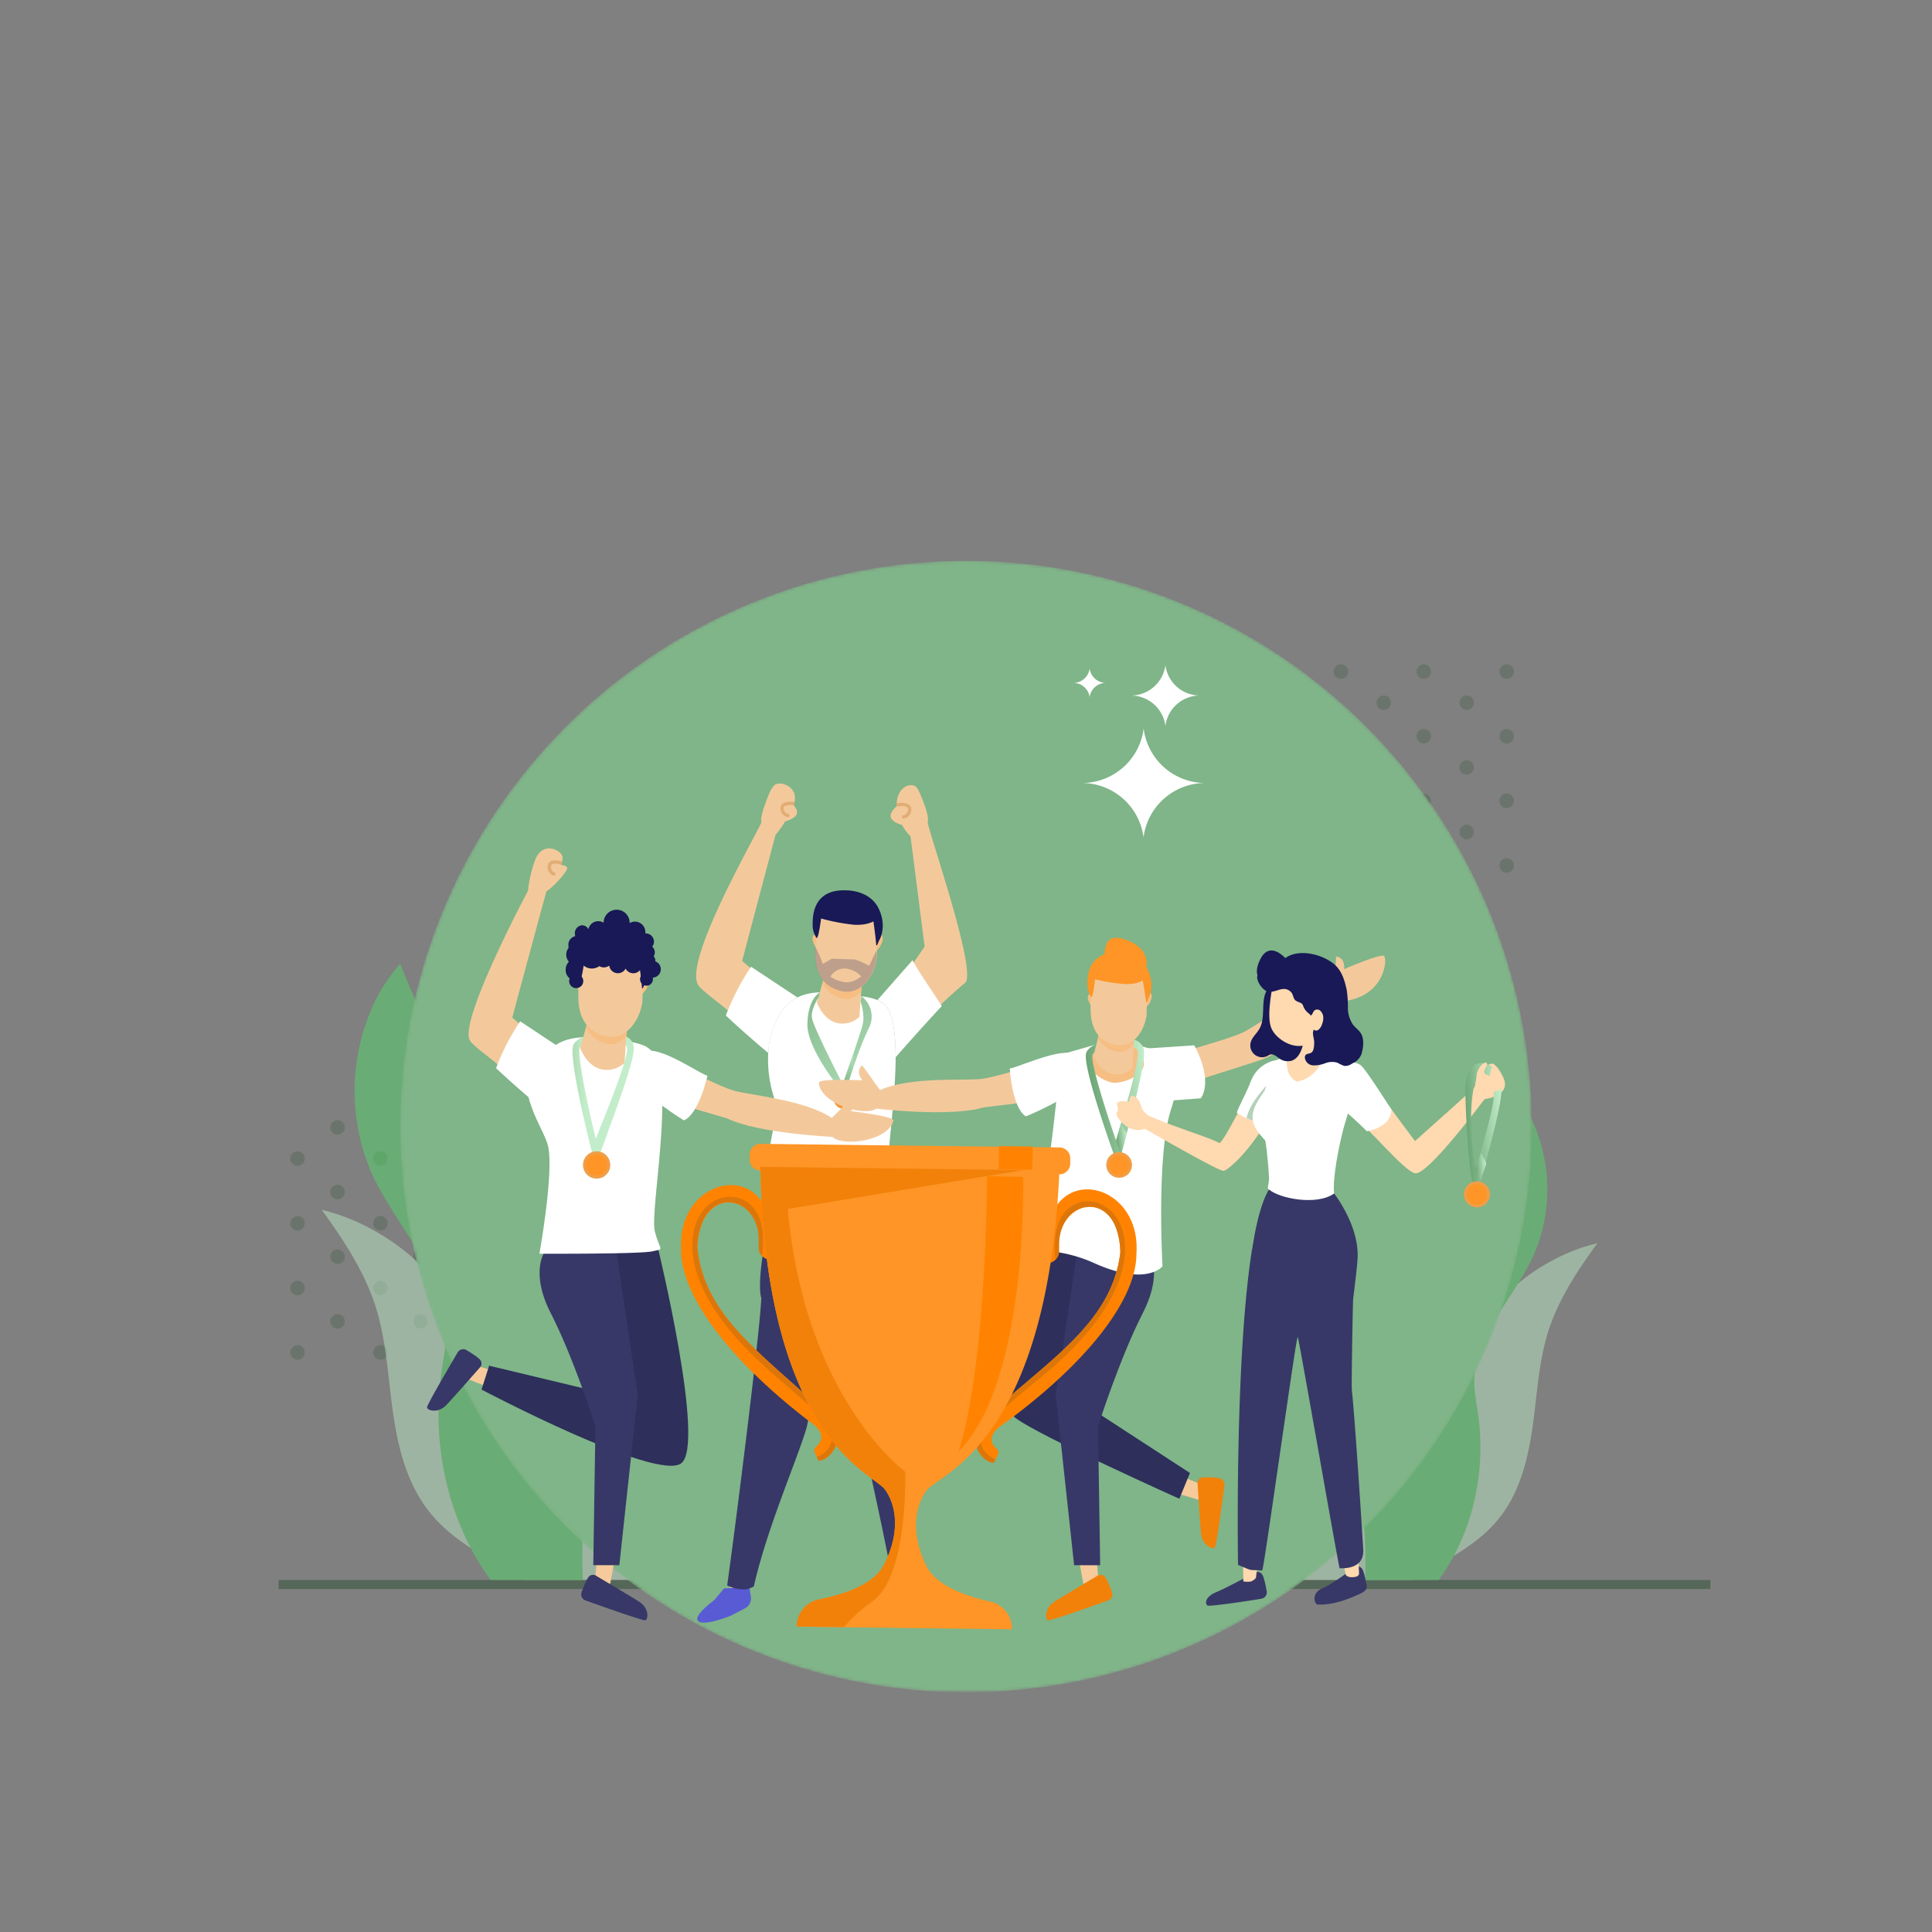 <svg xmlns="http://www.w3.org/2000/svg" xmlns:xlink="http://www.w3.org/1999/xlink" data-name="Layer 1" viewBox="0 0 600 600" id="Thebestteamgetsthetrophy"><rect x="0" y="0" width="600" height="600" fill="#808080" stroke="none"/><defs><linearGradient id="d" x1="300" x2="300" y1="179.71" y2="519.77" gradientUnits="userSpaceOnUse"><stop offset=".09" stop-color="#ffffff" class="stopColorffffff svgShape"></stop><stop offset="1" stop-color="#1a1a1a" class="stopColor1a1a1a svgShape"></stop></linearGradient><linearGradient id="g" x1="300" x2="300" y1="179.71" y2="519.77" gradientUnits="userSpaceOnUse"><stop offset=".09" stop-color="#7fb588" class="stopColor94b57f svgShape"></stop><stop offset="1" stop-color="#7fb588" class="stopColor94b57f svgShape"></stop></linearGradient><linearGradient id="e" x1="390.06" x2="343.12" y1="290.74" y2="349.8" gradientTransform="matrix(-1 0 0 1 628.15 0)" gradientUnits="userSpaceOnUse"><stop offset="0" stop-color="#6ba575" class="stopColor82a56b svgShape"></stop><stop offset=".99" stop-color="#c3edca" class="stopColord2edc3 svgShape"></stop></linearGradient><linearGradient id="h" x1="368.59" x2="360.49" y1="339.85" y2="326.41" xlink:href="#e"></linearGradient><linearGradient id="i" x1="320.74" x2="338.97" y1="224.56" y2="224.56" gradientTransform="rotate(-7.59 1214.855 145.846)" xlink:href="#e"></linearGradient><linearGradient id="j" x1="326.71" x2="330.25" y1="237.53" y2="237.53" gradientTransform="rotate(-7.59 1214.855 145.846)" xlink:href="#e"></linearGradient><linearGradient id="k" x1="219.08" x2="238.17" y1="412.63" y2="412.63" gradientTransform="translate(-56.1 -63.9)" xlink:href="#e"></linearGradient><linearGradient id="l" x1="225.33" x2="229.04" y1="426.2" y2="426.2" gradientTransform="translate(-56.1 -63.9)" xlink:href="#e"></linearGradient><linearGradient id="m" x1="415.92" x2="427.57" y1="230.04" y2="230.04" gradientTransform="rotate(-4.24 2049.884 -243.725)" xlink:href="#e"></linearGradient><linearGradient id="n" x1="417.64" x2="421.18" y1="243.73" y2="243.73" gradientTransform="rotate(-4.24 2049.884 -243.725)" xlink:href="#e"></linearGradient><filter id="a" width="351.43" height="32766" x="124.29" y="-8492" color-interpolation-filters="sRGB" filterUnits="userSpaceOnUse"><feFlood flood-color="#fff" result="bg"></feFlood><feBlend in="SourceGraphic" in2="bg"></feBlend></filter><filter id="c" width="351.43" height="351.43" x="124.29" y="174.14" color-interpolation-filters="sRGB" filterUnits="userSpaceOnUse"><feFlood flood-color="#fff" result="bg"></feFlood><feBlend in="SourceGraphic" in2="bg"></feBlend></filter><mask id="f" width="351.43" height="351.43" x="124.29" y="174.14" maskUnits="userSpaceOnUse"><g filter="url(#c)" mask="url(#b)" fill="#167ffc" class="color000000 svgShape"><circle cx="300" cy="349.86" r="175.71" style="mix-blend-mode:multiply" fill="url(#d)"></circle></g></mask></defs><rect width="444.64" height="2.79" x="86.53" y="490.69" fill="#2b4f31" opacity=".5" transform="rotate(180 308.855 492.085)" class="color2b4f42 svgShape"></rect><g opacity=".25" fill="#167ffc" class="color000000 svgShape"><path fill="#2b4f31" d="M453.24 278.47a2.25 2.25 0 112.24 2.24A2.24 2.24 0 01453.24 278.47zM427.49 278.47a2.25 2.25 0 112.25 2.24A2.25 2.25 0 01427.49 278.47zM401.74 278.47a2.25 2.25 0 112.25 2.24A2.25 2.25 0 01401.74 278.47zM376 278.47a2.25 2.25 0 112.25 2.24A2.25 2.25 0 01376 278.47zM349.49 278.47a2.25 2.25 0 112.25 2.24A2.25 2.25 0 01349.49 278.47zM323.74 278.47a2.25 2.25 0 112.25 2.24A2.25 2.25 0 01323.74 278.47zM298 278.47a2.25 2.25 0 112.25 2.24A2.25 2.25 0 01298 278.47zM272.24 278.47a2.25 2.25 0 112.25 2.24A2.25 2.25 0 01272.24 278.47zM465.68 268.79a2.25 2.25 0 112.25 2.25A2.25 2.25 0 01465.68 268.79zM439.93 268.79a2.25 2.25 0 112.25 2.25A2.25 2.25 0 01439.93 268.79zM414.18 268.79a2.25 2.25 0 112.25 2.25A2.25 2.25 0 01414.18 268.79zM388.43 268.79a2.25 2.25 0 112.25 2.25A2.25 2.25 0 01388.43 268.79zM361.93 268.79a2.25 2.25 0 112.25 2.25A2.25 2.25 0 01361.93 268.79zM336.18 268.79a2.25 2.25 0 112.25 2.25A2.25 2.25 0 01336.18 268.79zM310.44 268.79a2.25 2.25 0 112.24 2.25A2.24 2.24 0 01310.44 268.79zM284.69 268.79a2.25 2.25 0 112.24 2.25A2.24 2.24 0 01284.69 268.79zM453.24 258.39a2.25 2.25 0 112.24 2.25A2.24 2.24 0 01453.24 258.39zM427.49 258.39a2.25 2.25 0 112.25 2.25A2.24 2.24 0 01427.49 258.39zM401.74 258.39a2.25 2.25 0 112.25 2.25A2.24 2.24 0 01401.74 258.39zM376 258.39a2.25 2.25 0 112.25 2.25A2.24 2.24 0 01376 258.39zM349.49 258.39a2.25 2.25 0 112.25 2.25A2.24 2.24 0 01349.49 258.39zM323.74 258.39a2.25 2.25 0 112.25 2.25A2.24 2.24 0 01323.74 258.39zM298 258.39a2.25 2.25 0 112.25 2.25A2.24 2.24 0 01298 258.39zM272.24 258.39a2.25 2.25 0 112.25 2.25A2.24 2.24 0 01272.24 258.39zM465.68 248.71a2.25 2.25 0 112.25 2.25A2.24 2.24 0 01465.68 248.71zM439.93 248.71a2.25 2.25 0 112.25 2.25A2.24 2.24 0 01439.93 248.71zM414.18 248.71a2.25 2.25 0 112.25 2.25A2.24 2.24 0 01414.18 248.71zM388.43 248.71a2.25 2.25 0 112.25 2.25A2.24 2.24 0 01388.43 248.71zM361.93 248.71a2.25 2.25 0 112.25 2.25A2.24 2.24 0 01361.93 248.71zM336.18 248.71a2.25 2.25 0 112.25 2.25A2.24 2.24 0 01336.18 248.71zM310.44 248.71a2.25 2.25 0 112.24 2.25A2.24 2.24 0 01310.44 248.71zM284.69 248.71a2.25 2.25 0 112.24 2.25A2.24 2.24 0 01284.69 248.71z" class="color2b4f42 svgShape"></path><circle cx="455.48" cy="238.32" r="2.25" fill="#2b4f31" class="color2b4f42 svgShape"></circle><path fill="#2b4f31" d="M427.49,238.32a2.25,2.25,0,1,1,2.25,2.24A2.25,2.25,0,0,1,427.49,238.32Z" class="color2b4f42 svgShape"></path><circle cx="403.99" cy="238.32" r="2.25" fill="#2b4f31" class="color2b4f42 svgShape"></circle><circle cx="378.24" cy="238.32" r="2.25" fill="#2b4f31" class="color2b4f42 svgShape"></circle><path fill="#2b4f31" d="M349.49 238.32a2.25 2.25 0 112.25 2.24A2.25 2.25 0 01349.49 238.32zM323.74 238.32a2.25 2.25 0 112.25 2.24A2.25 2.25 0 01323.74 238.32zM298 238.32a2.25 2.25 0 112.25 2.24A2.25 2.25 0 01298 238.32zM272.24 238.32a2.25 2.25 0 112.25 2.24A2.25 2.25 0 01272.24 238.32zM465.68 228.64a2.25 2.25 0 112.25 2.25A2.25 2.25 0 01465.68 228.64zM439.93 228.64a2.25 2.25 0 112.25 2.25A2.25 2.25 0 01439.93 228.64zM414.18 228.64a2.25 2.25 0 112.25 2.25A2.25 2.25 0 01414.18 228.64zM388.43 228.64a2.25 2.25 0 112.25 2.25A2.25 2.25 0 01388.43 228.64zM361.93 228.64a2.25 2.25 0 112.25 2.25A2.25 2.25 0 01361.93 228.64zM336.18 228.64a2.25 2.25 0 112.25 2.25A2.25 2.25 0 01336.18 228.64zM310.44 228.64a2.25 2.25 0 112.24 2.25A2.24 2.24 0 01310.44 228.64zM284.69 228.64a2.25 2.25 0 112.24 2.25A2.24 2.24 0 01284.69 228.64zM453.24 218.24a2.25 2.25 0 112.24 2.25A2.24 2.24 0 01453.24 218.24zM427.49 218.24a2.25 2.25 0 112.25 2.25A2.25 2.25 0 01427.49 218.24zM401.74 218.24a2.25 2.25 0 112.25 2.25A2.25 2.25 0 01401.74 218.24zM376 218.24a2.25 2.25 0 112.25 2.25A2.25 2.25 0 01376 218.24zM349.49 218.24a2.25 2.25 0 112.25 2.25A2.25 2.25 0 01349.49 218.24zM323.74 218.24a2.25 2.25 0 112.25 2.25A2.25 2.25 0 01323.74 218.24zM298 218.24a2.25 2.25 0 112.25 2.25A2.25 2.25 0 01298 218.24zM272.24 218.24a2.25 2.25 0 112.25 2.25A2.25 2.25 0 01272.24 218.24zM465.68 208.56a2.25 2.25 0 112.25 2.25A2.24 2.24 0 01465.68 208.56zM439.93 208.56a2.25 2.25 0 112.25 2.25A2.24 2.24 0 01439.93 208.56zM414.18 208.56a2.25 2.25 0 112.25 2.25A2.24 2.24 0 01414.18 208.56zM388.43 208.56a2.25 2.25 0 112.25 2.25A2.24 2.24 0 01388.43 208.56zM361.93 208.56a2.25 2.25 0 112.25 2.25A2.24 2.24 0 01361.93 208.56zM336.18 208.56a2.25 2.25 0 112.25 2.25A2.24 2.24 0 01336.18 208.56zM310.44 208.56a2.25 2.25 0 112.24 2.25A2.24 2.24 0 01310.44 208.56zM284.69 208.56a2.25 2.25 0 112.24 2.25A2.24 2.24 0 01284.69 208.56z" class="color2b4f42 svgShape"></path></g><g opacity=".25" fill="#167ffc" class="color000000 svgShape"><path fill="#2b4f31" d="M271.14 420a2.25 2.25 0 112.25 2.25A2.24 2.24 0 01271.14 420zM245.39 420a2.25 2.25 0 112.25 2.25A2.24 2.24 0 01245.39 420zM219.64 420a2.25 2.25 0 112.25 2.25A2.24 2.24 0 01219.64 420zM193.89 420a2.25 2.25 0 112.25 2.25A2.24 2.24 0 01193.89 420zM167.39 420a2.25 2.25 0 112.25 2.25A2.24 2.24 0 01167.39 420zM141.65 420a2.25 2.25 0 112.24 2.25A2.24 2.24 0 01141.65 420zM115.9 420a2.25 2.25 0 112.24 2.25A2.24 2.24 0 01115.9 420zM90.15 420a2.25 2.25 0 112.24 2.25A2.24 2.24 0 0190.15 420zM283.58 410.37a2.25 2.25 0 112.25 2.24A2.25 2.25 0 01283.58 410.37zM257.83 410.37a2.25 2.25 0 112.25 2.24A2.25 2.25 0 01257.83 410.37zM232.09 410.37a2.25 2.25 0 112.24 2.24A2.24 2.24 0 01232.09 410.37zM206.34 410.37a2.25 2.25 0 112.24 2.24A2.24 2.24 0 01206.34 410.37zM179.84 410.37a2.25 2.25 0 112.24 2.24A2.24 2.24 0 01179.84 410.37zM154.09 410.37a2.25 2.25 0 112.24 2.24A2.24 2.24 0 01154.09 410.37zM128.34 410.37a2.25 2.25 0 112.25 2.24A2.25 2.25 0 01128.34 410.37zM102.59 410.37a2.25 2.25 0 112.25 2.24A2.25 2.25 0 01102.59 410.37zM271.14 400a2.25 2.25 0 112.25 2.25A2.25 2.25 0 01271.14 400zM245.39 400a2.25 2.25 0 112.25 2.25A2.25 2.25 0 01245.39 400zM219.64 400a2.25 2.25 0 112.25 2.25A2.25 2.25 0 01219.64 400zM193.89 400a2.25 2.25 0 112.25 2.25A2.25 2.25 0 01193.89 400zM167.39 400a2.25 2.25 0 112.25 2.25A2.25 2.25 0 01167.39 400zM141.65 400a2.25 2.25 0 112.24 2.25A2.24 2.24 0 01141.65 400zM115.9 400a2.25 2.25 0 112.24 2.25A2.24 2.24 0 01115.9 400zM90.15 400a2.25 2.25 0 112.24 2.25A2.24 2.24 0 0190.15 400zM283.58 390.29a2.25 2.25 0 112.25 2.25A2.25 2.25 0 01283.58 390.29zM257.83 390.29a2.25 2.25 0 112.25 2.25A2.25 2.25 0 01257.83 390.29zM232.09 390.29a2.25 2.25 0 112.24 2.25A2.24 2.24 0 01232.09 390.29zM206.34 390.29a2.25 2.25 0 112.24 2.25A2.24 2.24 0 01206.34 390.29zM179.84 390.29a2.25 2.25 0 112.24 2.25A2.24 2.24 0 01179.84 390.29zM154.09 390.29a2.25 2.25 0 112.24 2.25A2.24 2.24 0 01154.09 390.29zM128.34 390.29a2.25 2.25 0 112.25 2.25A2.25 2.25 0 01128.34 390.29zM102.59 390.29a2.25 2.25 0 112.25 2.25A2.25 2.25 0 01102.59 390.29zM271.14 379.89a2.25 2.25 0 112.25 2.25A2.24 2.24 0 01271.14 379.89zM245.39 379.89a2.25 2.25 0 112.25 2.25A2.24 2.24 0 01245.39 379.89zM219.64 379.89a2.25 2.25 0 112.25 2.25A2.24 2.24 0 01219.64 379.89zM193.89 379.89a2.25 2.25 0 112.25 2.25A2.24 2.24 0 01193.89 379.89zM167.39 379.89a2.25 2.25 0 112.25 2.25A2.24 2.24 0 01167.39 379.89zM141.65 379.89a2.25 2.25 0 112.24 2.25A2.24 2.24 0 01141.65 379.89zM115.9 379.89a2.25 2.25 0 112.24 2.25A2.24 2.24 0 01115.9 379.89zM90.15 379.89a2.25 2.25 0 112.24 2.25A2.24 2.24 0 0190.15 379.89zM283.58 370.22a2.25 2.25 0 112.25 2.24A2.25 2.25 0 01283.58 370.22zM257.83 370.22a2.25 2.25 0 112.25 2.24A2.25 2.25 0 01257.83 370.22zM232.09 370.22a2.25 2.25 0 112.24 2.24A2.24 2.24 0 01232.09 370.22zM206.34 370.22a2.25 2.25 0 112.24 2.24A2.24 2.24 0 01206.34 370.22zM179.84 370.22a2.25 2.25 0 112.24 2.24A2.24 2.24 0 01179.84 370.22zM154.09 370.22a2.25 2.25 0 112.24 2.24A2.24 2.24 0 01154.09 370.22zM128.34 370.22a2.25 2.25 0 112.25 2.24A2.24 2.24 0 01128.34 370.22zM102.59 370.22a2.25 2.25 0 112.25 2.24A2.25 2.25 0 01102.59 370.22zM271.14 359.82a2.25 2.25 0 112.25 2.24A2.25 2.25 0 01271.14 359.82zM245.39 359.82a2.25 2.25 0 112.25 2.24A2.25 2.25 0 01245.39 359.82zM219.64 359.82a2.25 2.25 0 112.25 2.24A2.25 2.25 0 01219.64 359.82zM193.89 359.82a2.25 2.25 0 112.25 2.24A2.25 2.25 0 01193.89 359.82zM167.39 359.82a2.25 2.25 0 112.25 2.24A2.25 2.25 0 01167.39 359.82zM141.65 359.82a2.25 2.25 0 112.24 2.24A2.24 2.24 0 01141.65 359.82zM115.9 359.82a2.25 2.25 0 112.24 2.24A2.24 2.24 0 01115.9 359.82zM90.15 359.82a2.25 2.25 0 112.24 2.24A2.24 2.24 0 0190.15 359.82zM283.58 350.14a2.25 2.25 0 112.25 2.25A2.25 2.25 0 01283.58 350.14zM257.83 350.14a2.25 2.25 0 112.25 2.25A2.25 2.25 0 01257.83 350.14zM232.09 350.14a2.25 2.25 0 112.24 2.25A2.24 2.24 0 01232.09 350.14zM206.34 350.14a2.25 2.25 0 112.24 2.25A2.24 2.24 0 01206.34 350.14zM179.84 350.14a2.25 2.25 0 112.24 2.25A2.24 2.24 0 01179.84 350.14zM154.09 350.14a2.25 2.25 0 112.24 2.25A2.24 2.24 0 01154.09 350.14zM128.34 350.14a2.25 2.25 0 112.25 2.25A2.25 2.25 0 01128.34 350.14zM102.59 350.14a2.25 2.25 0 112.25 2.25A2.25 2.25 0 01102.59 350.14z" class="color2b4f42 svgShape"></path></g><g opacity=".5" fill="#167ffc" class="color000000 svgShape"><path fill="#bbe7c3" d="M483.41,390.77a61.88,61.88,0,0,0-28.6,29.7c-3.93,8.37-5.38,17.63-8.74,26.22-4,10.19-12.19,15.23-20.48,21.72-7.1,5.55-14.12,11.57-19,19.17-.64,1-1.24,2-1.81,3.07h33.9c9.54-5.85,19.88-10.32,27-19.29,7.48-9.46,9.59-21.85,10.95-33.49,1.06-9.06,1.87-18.33,5.07-26.94,3.34-9,8.76-17.13,14.37-24.83A55.44,55.44,0,0,0,483.41,390.77Z" class="colorcce7bb svgShape"></path><path fill="#53d86a" d="M476.4,349.24a41.75,41.75,0,0,0-7.17-11.38c-5.84,15.21-13.15,28.07-24.46,39.94-7.8,8.18-16.13,16-22.17,25.59a47,47,0,0,0-7.66,24.53c-.11,10.31,4.58,20,6.53,30a142.54,142.54,0,0,1,2.47,32.79h22.84c10.56-14.45,14.7-33.32,12.33-51-.49-3.64-1.26-7.27-1.26-10.94,0-14.78,14.9-28.35,19.66-42A51.28,51.28,0,0,0,476.4,349.24Z" class="color95cb62 svgShape"></path></g><g opacity=".5" fill="#167ffc" class="color000000 svgShape"><path fill="#bbe7c3" d="M113.71,380.86a68,68,0,0,1,31.45,32.64c4.32,9.21,5.9,19.39,9.6,28.82,4.4,11.2,13.4,16.74,22.51,23.87,7.8,6.11,15.53,12.72,20.93,21.08.7,1.09,1.37,2.21,2,3.37H162.93c-10.49-6.42-21.86-11.34-29.65-21.2-8.22-10.4-10.54-24-12-36.82-1.17-9.95-2.06-20.14-5.58-29.61-3.67-9.87-9.63-18.83-15.79-27.29A60.72,60.72,0,0,1,113.71,380.86Z" class="colorcce7bb svgShape"></path><path fill="#53d86a" d="M115.3,313.54a52.5,52.5,0,0,1,9-14.25c7.32,19,16.47,35.16,30.63,50,9.77,10.26,20.2,20.08,27.76,32.06,6,9.42,9.47,19.91,9.59,30.71.15,12.91-5.73,25-8.17,37.59a178.33,178.33,0,0,0-3.1,41.06H152.4C139.16,472.62,134,449,137,426.91c.61-4.56,1.57-9.1,1.58-13.7,0-18.51-18.67-35.5-24.63-52.56A64.32,64.32,0,0,1,115.3,313.54Z" class="color95cb62 svgShape"></path></g><g mask="url(#f)" fill="#167ffc" class="color000000 svgShape"><circle cx="300" cy="349.86" r="175.71" fill="url(#g)"></circle></g><path fill="#ffcf9d" d="M278.1,490l.16,3.46s5.22-.28,5.2-.59-.91-4.25-.91-4.25Z" class="colorffbe9d svgShape"></path><path fill="#595bd4" d="M283.13,491.9s18,3.11,16.94,7.63c-1,4.07-13.18,1.29-19-.29a4.28,4.28,0,0,1-3.16-4l-.13-3.14Z" class="color1e4677 svgShape"></path><path fill="#ffcf9d" d="M231.7,492.15l-.16,3.46s-5.22-.28-5.2-.59.91-4.25.91-4.25Z" class="colorffbe9d svgShape"></path><path fill="#595bd4" d="M233.19,495.9l-.48-3.1-7.87.51-3,3.61s-6.19,4.49-5.21,6.28c1.26,2.25,10.24-1.39,10.24-1.39l4.43-2.29A3.48,3.48,0,0,0,233.19,495.9Z" class="color1e4677 svgShape"></path><path fill="#373867" d="M283.68,489.14a3.59,3.59,0,0,1-1.39,1.75c-1.36.74-3.73.48-5.16,0-1.22-7.73-5.67-28.46-10-47.78-4-17.83-8-34.47-9.35-38.62-2,11.28-7,38-7.21,38.61-2.6,9.28-12.39,31.4-16.46,49.58a8.92,8.92,0,0,1-2.5.92,11.41,11.41,0,0,1-5.78-1.24c2.14-14.93,10.3-79.29,10.59-89.3-1.34-4.11.74-21.79,6.78-36.94,0,0,14.3,3.81,22.66,3.74a45.47,45.47,0,0,0,9.87-.88s1.76,17.79,2.44,27.42c1.2,10.95,4.15,37.42,4.16,38.05C282.55,444.12,282.2,470.57,283.68,489.14Z" class="color393767 svgShape"></path><path fill="#1f1f23" d="M267.09,443.14c-4-17.83-8-34.47-9.35-38.62l5.07-13.93Z" opacity=".31" class="color231f20 svgShape"></path><path fill="#ffffff" d="M240.43,341c2.28,6.91-6,25.32-1.08,31.44,5.37,6.64,30.43,2.29,34.14,1.43s4-1.83,2.46-7.82c-1.11-4.25,2.16-23.07,2.2-37.7,0-6-.52-11.29-2.11-14.59a6.85,6.85,0,0,0-3.53-3.18,18.77,18.77,0,0,0-8-1.2c-8-1.91-13.28-1.41-16.88.4a12.78,12.78,0,0,0-4.85,4.26,25.18,25.18,0,0,0-4.2,13A38.36,38.36,0,0,0,240.43,341Z" class="colorffffff svgShape"></path><path fill="#f6be82" d="M273.12 290s1.71.37.72 2.85-2.22 2.55-2.22 2.55S270.53 290 273.12 290zM253.36 290s-1.71.37-.73 2.85 2.22 2.55 2.22 2.55S256 290 253.36 290z" class="colorf69982 svgShape"></path><path fill="#f3c99c" d="M253.7,311.35s1.81,5.15,6.06,6.3a7.65,7.65,0,0,0,7.14-1.85l.57-7.89.29-4.1-11.61-1.19-.71,2.56Z" class="colorf3ab9c svgShape"></path><path fill="#f6be82" d="M255.44,305.18a8.57,8.57,0,0,0,3.81,4.1c3.58,1.93,6.31.81,8.22-1.37l.29-4.1-11.61-1.19Z" class="colorf69982 svgShape"></path><path fill="#f3c99c" d="M272.35,295.21c0,.81-.06,1.59-.12,2.28a14.38,14.38,0,0,1-2,5.89c-.23.38-.48.75-.75,1.12-2.17,2.85-5.61,4.75-10.41,2.55-5.6-2.56-6.1-8.47-5.82-13h0c.07-1,.18-1.95.27-2.76v-.05a19,19,0,0,0,.22-2.5,5.6,5.6,0,0,1,1.38-4.08c6.41,3.57,17.13,1.09,17.13,1.09S272.49,291,272.35,295.21Z" class="colorf3ab9c svgShape"></path><path fill="#181956" d="M262.78,276.51s7.27-.22,10.11,5.68,0,10.13,0,10.13-.77,2.23-.81.88-.83-7.07-.83-7.07-1.94,1.28-6,1.06A61.93,61.93,0,0,1,255,285.25s-.83,6.64-1.45,6a7.12,7.12,0,0,1-1.17-3.81C252.37,285.32,252,276.07,262.78,276.51Z" class="color182856 svgShape"></path><path fill="#f3c99c" d="M299.71 305.23c-1.32 1.11-5.85 5-8.36 7.66-3.05-4.76-5.3-8.43-8-13.39l3.8-5.53-4.38-34.27a14.3 14.3 0 01-4.29-8.92 1.77 1.77 0 010-.23 6.77 6.77 0 010-1c.24-5.31 4.44-6.57 6-5.21a8 8 0 011.32 2.32s3 6.77 2.31 8.51C287.64 256.37 303.73 301.87 299.71 305.23zM246.74 249.09a6.49 6.49 0 01-.29 1 6.26 6.26 0 01-.3.73c-.35.75-.71 1.47-1.08 2.14-.15.28-.3.56-.45.82a37.61 37.61 0 01-3.79 5.55l-10.35 39.09 3.55 3.05c-3.25 4.55-4.37 8.53-6.48 13.71-3.48-3.36-9.83-7.53-10.85-9.5-4.29-8.36 20.1-49.63 19.78-50.48-.66-1.74 2.62-9.26 2.62-9.26a9 9 0 011.43-2.14C242.08 242.43 247.85 244.05 246.74 249.09z" class="colorf3ab9c svgShape"></path><path fill="#ffffff" d="M233.26 300.23l14.4 9.54a12.78 12.78 0 00-4.85 4.26 25.18 25.18 0 00-4.2 13c-3.21-2.69-8.54-7.26-13.19-11.66A74.14 74.14 0 01233.26 300.23zM283.38 298.21c2.76 4.9 6.09 9.49 9.11 14.24-5 5.31-10.92 12-14.34 15.89 0-6-.52-11.29-2.11-14.59a6.85 6.85 0 00-3.53-3.18z" class="colorffffff svgShape"></path><path fill="url(#e)" d="M267.52,309.37a7.89,7.89,0,0,1,2.23,10.09c-3.14,6.28-7.52,20.41-7.52,20.41s-11.65-13.64-11.48-21.82,3.88-9.83,3.88-9.83l-.41,1.57s-2.4,3.47-2.07,6.28,9.59,20.66,9.59,20.66,5.2-14.88,6.11-18.27-.58-7.19-.58-7.43S267.52,309.37,267.52,309.37Z"></path><circle cx="261.99" cy="341.36" r="3.03" fill="#ef9e48" class="colorefba48 svgShape"></circle><path fill="#fe9526" d="M259.62,341.36A2.37,2.37,0,1,0,262,339,2.37,2.37,0,0,0,259.62,341.36Z" class="colorfc9e17 svgShape"></path><polygon fill="url(#h)" points="261.74 336.73 262.76 338.33 264.96 331.6 265.07 326.92 261.74 336.73"></polygon><path fill="#181956" d="M257.89,303.32a5,5,0,0,1,5.73-2.34,7.32,7.32,0,0,1,3.85,2.28c-1.34,1-3.4,2.32-6.06,1.58A10.7,10.7,0,0,1,257.89,303.32Zm12-3.38c-.79-.43-3.69-2-4.86-2-1.35,0-6.71-.21-6.71-.21l-2.82,1.64a30.66,30.66,0,0,0-2.3-5.34c-.28,4.51.22,10.42,5.82,13,4.8,2.2,8.24.3,10.41-2.55.27-.37.52-.74.75-1.12a14.42,14.42,0,0,0,1.95-5.77c.06-.69.1-1.47.12-2.28C272.11,295.18,271,297.74,269.91,299.94Z" opacity=".24" class="color182856 svgShape"></path><path fill="#f3c99c" d="M280.55 256.29s-5.78-1.19-3.41-4.45 2.37-.15 2.37-.15zM243.57 255.14s5.78-1.18 3.41-4.44-2.37-.15-2.37-.15z" class="colorf3ab9c svgShape"></path><path fill="#e2ad74" d="M280.76 254.16l-.11 0a.5.5 0 01-.12-1 1.79 1.79 0 001.45-2 .79.79 0 00-.36-.53c-.75-.48-2.33-.29-3.19-.12a6.77 6.77 0 010-1 5.75 5.75 0 013.72.29A1.77 1.77 0 01283 251 2.74 2.74 0 01280.76 254.16zM243.38 250.78a1.79 1.79 0 001.45 2 .43.43 0 01.24.15.48.48 0 01.13.46.51.51 0 01-.49.38l-.09 0h0a2.74 2.74 0 01-2.2-3.15 1.77 1.77 0 01.8-1.18 5.51 5.51 0 013.54-.32 6.49 6.49 0 01-.29 1 4.59 4.59 0 00-2.71.2A.79.79 0 00243.38 250.78z" class="colore28474 svgShape"></path><path fill="#f6ca9b" d="M368.3,459.07l4.85,1.9s.54,2.93-1,4.78l-6.49-1.93Z" class="colorf6bb9b svgShape"></path><path fill="#f2810a" d="M373,476.34c-.37-3.74-1.07-15.45-1.07-15.45a1.78,1.78,0,0,1,1.23-2,20.4,20.4,0,0,1,5.39.18,2,2,0,0,1,1.71,2.19c-.66,5.13-2.45,18.76-3,19.38S373.39,480.07,373,476.34Z" class="colorf27e0a svgShape"></path><path fill="#2e2f5b" d="M339.68,388l-17.87-1.35s-14.09,48.07-6.33,53.8,50.78,25,50.78,25l3.29-8-36.27-23.61Z" class="color2e2e5b svgShape"></path><path fill="#f6ca9b" d="M340.65,485.39l.51,5.18s-2.36,1.81-4.72,1.27l-1.23-6.66Z" class="colorf6bb9b svgShape"></path><path fill="#f2810a" d="M327.42,497.44c3.16-2,13.27-8,13.27-8a1.79,1.79,0,0,1,2.36.17c.69.71,1.66,3.15,2.3,4.89a1.94,1.94,0,0,1-1.17,2.51c-4.87,1.75-17.83,6.35-18.62,6.18C324.59,503,324.26,499.46,327.42,497.44Z" class="colorf27e0a svgShape"></path><path fill="#373867" d="M356.2,387.64s5.74,6.41-1.34,20.24S341,442.94,341,442.94l.67,43.16h-8.09l-5.73-52.94L334.62,388Z" class="color393767 svgShape"></path><path fill="#f3c99c" d="M357.17 329.39s24.1-6.37 29-8.83 18-12.48 28.27-14.06l.5-9.43s2.81 0 2.49 3.9c0 0 11.33-4.92 12.4-4.08s.39 11.69-11.31 13.85c0 0-18.27 16.06-28.51 18.95l-33.68 10.76zM333.87 326.85s-23.73 7.66-29.18 8.24-21.87-.79-31.39 3.44l-5.51-7.67s-2.37 1.51 0 4.63c0 0-13.55-.62-13.49.75.28 6.27 13.82 10.71 17.85 8.07 0 0 23.1 2.71 33.28-.39l32.71-4z" class="colorf3ab9c svgShape"></path><path fill="#ffffff" d="M343,323.6,331.24,327l-2.63,9.51s-2.24,22.22-3.49,27.26c-1.94,7.83-8,24.82-8,24.82a44,44,0,0,1,22.76,3.71c16.29,7.3,21.15.95,21.15.95s-2-34.81,2.73-49c4.21-12.63-2.84-17.49-2.84-17.49l-11.48-3.3Z" class="colorffffff svgShape"></path><path fill="#ffffff" d="M362.15 341.88l10.75-.79s4.17-4.81-2-16.46l-15.12 1zM333.18 327.24c-4.71-1.75-18.71 5-19.59 4.52 0 0 .66 12.23 5 14.94C318.55 346.7 350.88 333.82 333.18 327.24z" class="colorffffff svgShape"></path><path fill="#f6be82" d="M337.49,328.77c.39-3.61,4.68-6.09,9.58-5.56s8.56,3.88,8.17,7.49-6.83,5.85-9.59,5.55S337.09,332.37,337.49,328.77Z" class="colorf69982 svgShape"></path><path fill="url(#i)" d="M350.81,322.53c-4.68-.76-12.33,1.32-13.47,4.41-1.31,3.69,7.21,27.74,8.9,32.5l1.88-.66-.05-.4c-4.84-13.58-9.48-28.74-8.77-30.8.42-1.12,3.74-2.62,7.19-3.08a11.71,11.71,0,0,1,3.93.05c2.84.43,2.87,1.9,2.94,2.38.06,5.39-6.78,26.63-7.68,30.92l2.42,1c.18-1.09,7.3-25.79,7.22-31.91C355.3,325.53,354.73,323.15,350.81,322.53Z"></path><polygon fill="url(#j)" points="346.61 354.12 348.12 358.78 349.91 352.08 348.11 348.86 346.61 354.12"></polygon><path fill="#ef9e48" d="M346,358.09a4,4,0,1,0,5.28,2.21A4.05,4.05,0,0,0,346,358.09Z" class="colorefba48 svgShape"></path><path fill="#fe9526" d="M346.37,358.9a3.17,3.17,0,1,0,4.12,1.74A3.18,3.18,0,0,0,346.37,358.9Z" class="colorfc9e17 svgShape"></path><path fill="#f6be82" d="M356.71 308s1.56.28.73 2.56-1.95 2.38-1.95 2.38S354.35 308 356.71 308zM338.73 308.49s-1.55.37-.59 2.6 2.09 2.26 2.09 2.26S341.09 308.42 338.73 308.49z" class="colorf69982 svgShape"></path><path fill="#f3c99c" d="M339.6,327.91s1.79,4.64,5.68,5.57a6.94,6.94,0,0,0,6.45-1.87l.31-7.2.16-3.74-10.6-.77-.58,2.35Z" class="colorf3ab9c svgShape"></path><path fill="#f6be82" d="M341,322.25a7.86,7.86,0,0,0,3.58,3.63c3.31,1.66,5.76.57,7.44-1.47l.16-3.74-10.6-.77Z" class="colorf69982 svgShape"></path><path fill="#f3c99c" d="M355.79,304.14s-9.69,2.54-15.62-.54a5.11,5.11,0,0,0-1.15,3.75c.2,2.31-2.61,13.15,5.33,16.51s11.53-5.12,11.75-9A105.53,105.53,0,0,0,355.79,304.14Z" class="colorf3ab9c svgShape"></path><path fill="#fe9526" d="M354.6,300.48l1.42-.4s1.34-5-5.2-5-13,2.17-9.31,5.82S354.6,300.48,354.6,300.48Z" class="colorfc9e17 svgShape"></path><path fill="#fe9526" d="M356.29,300.87a8,8,0,0,0-.84-1.29c1.92-4-3.92-7.95-8.54-8.33-3.17-.25-3.83,2.8-3.87,5.24-5.73,1.86-5.33,8.08-5.31,9.7a6.49,6.49,0,0,0,1.16,3.44c.58.56,1.17-5.5,1.17-5.5a56.12,56.12,0,0,0,9.4,1.49c3.72.09,5.44-1.12,5.44-1.12s.88,5.18,1,6.41.71-.82.71-.82S359,306.17,356.29,300.87Z" class="colorfc9e17 svgShape"></path><path fill="#f3c99c" d="M176.15,269.58c.23.9-4.78,6.43-6.4,7.16-.13.06-10.66,39.29-10.66,39.29l3.4,2.93c-3.11,4.37-4.19,8.19-6.22,13.16-3.33-3.23-9.43-7.23-10.41-9.12-3.24-6.31,18.13-46.4,18.13-46.4a38.32,38.32,0,0,1,2.15-9.39c2.31-6.33,8.41-3.12,8.58-1a5.57,5.57,0,0,1-.2,1.43,7.68,7.68,0,0,1-.28,1v0S175.93,268.68,176.15,269.58Z" class="colorf3ab9c svgShape"></path><path fill="#e2ad74" d="M170.23,268.42a2.74,2.74,0,0,0,1.57,3.51h0s.06,0,.09,0a.51.51,0,0,0,.55-.28.46.46,0,0,0,0-.47.38.38,0,0,0-.21-.2,1.79,1.79,0,0,1-1-2.23.81.81,0,0,1,.46-.45,4.35,4.35,0,0,1,2.63.3,7.68,7.68,0,0,0,.28-1,5.13,5.13,0,0,0-3.28-.27A1.76,1.76,0,0,0,170.23,268.42Z" class="colore28474 svgShape"></path><path fill="#f3c99c" d="M200.51,325.89s22.16,11.39,27.44,12.84,21.69,2.74,30.39,8.45l6.67-6.66s2.1,1.87-.76,4.55c0,0,13.47,1.59,13.19,2.92-1.29,6.14-15.37,8.34-18.91,5.08,0,0-23.21-1.06-32.74-5.76l-31.62-9.21Z" class="colorf3ab9c svgShape"></path><path fill="#ffffff" d="M201.13,326.39c4.93-1,17.64,8,18.59,7.62,0,0-2.64,11.95-7.31,13.93C212.41,347.94,182.62,330,201.13,326.39Z" class="colorffffff svgShape"></path><path fill="#f6ca9b" d="M152.94,425.59l-5-1.46s-2.22,2-2.12,4.39l6.3,2.45Z" class="colorf6bb9b svgShape"></path><path fill="#373867" d="M138.64,436.33c2.57-2.73,10.3-11.54,10.3-11.54a1.77,1.77,0,0,0,.27-2.35c-.56-.8-2.77-2.22-4.36-3.17a2,2,0,0,0-2.69.68c-2.62,4.45-9.56,16.31-9.54,17.12C132.65,438.06,136.06,439.05,138.64,436.33Z" class="color393767 svgShape"></path><path fill="#2e2f5b" d="M186.27,388.09l17.86-1.35s15.16,62,7.41,67.71-62-22.91-62-22.91l2.36-7.41,40.76,9.77Z" class="color2e2e5b svgShape"></path><path fill="#f6ca9b" d="M185.3,485.4l-.5,5.18s2.36,1.81,4.71,1.27l1.23-6.66Z" class="colorf6bb9b svgShape"></path><path fill="#373867" d="M198.53 497.45c-3.16-2-13.27-8-13.27-8a1.77 1.77 0 00-2.36.17c-.68.7-1.65 3.14-2.29 4.88a2 2 0 001.17 2.51c4.87 1.74 17.81 6.34 18.6 6.17C201.35 503 201.68 499.47 198.53 497.45zM169.77 387.75s-5.73 6.4 1.34 20.21 13.81 35 13.81 35l-.67 43.12h8.09l5.72-52.89-6.73-45.14z" class="color393767 svgShape"></path><path fill="#ffffff" d="M170,355.2c2.37,7.21-2.48,34.15-2.48,34.15s31.26.15,35.13-.75,2.38.15.74-6.1c-1.16-4.43,2.25-24.07,2.29-39.33,0-6.25-.54-11.77-2.2-15.21a7.18,7.18,0,0,0-3.68-3.32,19.51,19.51,0,0,0-8.31-1.25c-8.37-2-13.85-1.47-17.61.42a13.39,13.39,0,0,0-5.06,4.44c-2.85,4.07-5.79,9.09-4.39,13.59C166.28,347.8,168.72,351.35,170,355.2Z" class="colorffffff svgShape"></path><path fill="url(#k)" d="M192.58,321.16c-4.81-1.27-13,.14-14.48,3.26-1.73,3.71,4.76,29.61,6.05,34.74l2-.5v-.42c-3.69-14.63-7-30.89-6.08-33,.55-1.13,4.16-2.37,7.8-2.5a12.25,12.25,0,0,1,4.09.44c2.92.74,2.8,2.27,2.82,2.78-.46,5.62-9.71,27.07-11.07,31.45l2.42,1.27c.3-1.12,10.17-26.16,10.7-32.54C197,324.73,196.6,322.19,192.58,321.16Z"></path><polygon fill="url(#l)" points="185.06 353.66 186.17 358.66 188.71 351.87 187.15 348.33 185.06 353.66"></polygon><path fill="#ef9e48" d="M184.06,357.74a4.24,4.24,0,1,0,5.29,2.83A4.23,4.23,0,0,0,184.06,357.74Z" class="colorefba48 svgShape"></path><path fill="#fe9526" d="M184.33,358.62a3.32,3.32,0,1,0,4.13,2.22A3.31,3.31,0,0,0,184.33,358.62Z" class="colorfc9e17 svgShape"></path><path fill="#f6be82" d="M200.42 303.18s1.79.37.76 3-2.32 2.66-2.32 2.66S197.72 303.18 200.42 303.18zM179.81 303.18s-1.78.37-.75 3 2.31 2.66 2.31 2.66S182.52 303.18 179.81 303.18z" class="colorf69982 svgShape"></path><path fill="#f3c99c" d="M180.16,325.45s1.9,5.37,6.33,6.57a8,8,0,0,0,7.45-1.92l.59-8.24.3-4.28-12.11-1.24L182,319Z" class="colorf3ab9c svgShape"></path><path fill="#f6be82" d="M182,319a9,9,0,0,0,4,4.28c3.73,2,6.58.84,8.57-1.44l.3-4.28-12.11-1.24Z" class="colorf69982 svgShape"></path><path fill="#f3c99c" d="M199.49,298.76s-11.17,2.59-17.86-1.14a5.87,5.87,0,0,0-1.45,4.26c.15,2.66-3.42,15,5.56,19.09s13.38-5.48,13.75-10A118.65,118.65,0,0,0,199.49,298.76Z" class="colorf3ab9c svgShape"></path><path fill="#181956" d="M189.64,289.11s7.58-.23,10.54,5.93,0,10.57,0,10.57-.8,2.32-.84.91-.87-7.37-.87-7.37-2,1.33-6.27,1.1a64.64,64.64,0,0,1-10.72-2s-.87,6.93-1.52,6.26a7.48,7.48,0,0,1-1.22-4C178.78,298.31,178.41,288.65,189.64,289.11Z" class="color182856 svgShape"></path><path fill="#181956" d="M198.26,294.53l1.64-.41s1.7-5.68-5.8-5.95-14.92,2.06-10.84,6.36S198.26,294.53,198.26,294.53Z" class="color182856 svgShape"></path><path fill="#181956" d="M205.22,301a2.58,2.58,0,0,0-1.7-2.43,1.5,1.5,0,0,0,0-.22A1.86,1.86,0,0,0,203,297a2.32,2.32,0,0,0-.46-3,2.52,2.52,0,0,0,.55-1.57,2.57,2.57,0,0,0-2.57-2.56h-.1a2.85,2.85,0,0,0,0-.41,3.24,3.24,0,0,0-3.24-3.24,3.17,3.17,0,0,0-1.64.47c0-.05,0-.09,0-.13a4,4,0,0,0-8.08,0,3.09,3.09,0,0,0-1.65-.48,3.15,3.15,0,0,0-3.08,2.5,2.21,2.21,0,0,0-1.92-1.23,2.46,2.46,0,0,0-2.28,2.61,2.89,2.89,0,0,0,.12.78,2.73,2.73,0,0,0-2.13,2.88,3.65,3.65,0,0,0,.08.74,3.35,3.35,0,0,0,.08,4.32,3.37,3.37,0,0,0-1,2.49,3.27,3.27,0,0,0,1.24,2.68,2.22,2.22,0,0,0-.16.82,2.19,2.19,0,1,0,3.33-1.86,3.64,3.64,0,0,0,.38-1.64,3.26,3.26,0,0,0-1.25-2.68,3.07,3.07,0,0,0,.6-1.37,4,4,0,0,0,6.3,2.93,2.73,2.73,0,0,0,3.09-.2,2.68,2.68,0,0,0,.89,1.72,2.71,2.71,0,0,0,3.83-.25,2.5,2.5,0,0,0,.35-.52,2.92,2.92,0,0,0,.6.77,2.72,2.72,0,1,0-.24-3.83,2.55,2.55,0,0,0-.36.52,2.88,2.88,0,0,0-.59-.77,2.72,2.72,0,0,0-3.48-.08,2.66,2.66,0,0,0-2.74-2.38,4,4,0,0,0-6.25-1.36.43.43,0,0,1,0-.05,3.4,3.4,0,0,0-.18-1.08,2.39,2.39,0,0,0,1.94-1.91,3.14,3.14,0,0,0,5.93-1,4.07,4.07,0,0,0,2.58,1,4,4,0,0,0,2.46-.86,3.22,3.22,0,0,0,3.21,3,3.66,3.66,0,0,0,.75-.09,2.57,2.57,0,0,0,1,1.87,2.39,2.39,0,0,0-.37,1.27,2.35,2.35,0,0,0,1.25,2.07,2,2,0,0,0-.08.49,1.92,1.92,0,0,0,.6,1.38A2.62,2.62,0,0,0,200,301a2.53,2.53,0,0,0,.29,1.17,2,2,0,1,0,2.48,1.91,1.86,1.86,0,0,0-.06-.48A2.59,2.59,0,0,0,205.22,301Z" class="color182856 svgShape"></path><path fill="#ffffff" d="M161.54,317.17l13.82,9.16a12.17,12.17,0,0,0-4.64,4.08,24.13,24.13,0,0,0-4,12.51c-3.08-2.58-8.2-7-12.66-11.19A71.18,71.18,0,0,1,161.54,317.17Z" class="colorffffff svgShape"></path><path fill="#ff8300" d="M211.51,387.54c-.45,14.93,15.76,35.51,40.12,54.09,4.64,3.19,3.87,6,1.89,7.56a1.62,1.62,0,0,0-.63,1.25,1.56,1.56,0,0,0,.16.7h0l.84,1.75h0l.51-.24-.51.25h0l.25.53.11.23.49-.08.1,0,.47-.13a6,6,0,0,0,1.3-.63,7.63,7.63,0,0,0,1.19-1,7,7,0,0,0,.84-1l.18-.26.18-.28a7.61,7.61,0,0,0,.45-.85c1.23-2.73,1-6.44-2.59-10-19.35-18.46-38.12-30.21-40.27-51.87a22.63,22.63,0,0,1,1.53-7.76c.12-.31.25-.6.39-.88,5-10.07,17.65-5.35,17.18,6.78,0,.11,0,.22,0,.33v.17c0,.07,0,.14,0,.21l0,.39v0l0,.27a3.74,3.74,0,0,0,3.67,4.16h0C244,358.52,210.43,363.33,211.51,387.54Zm24.06-11.05-2-1.72-.82-.72a9.45,9.45,0,0,0-11.1-.9,9.47,9.47,0,0,1,11.1.89l.78.68h0C234.81,375.82,235.48,376.4,235.57,376.49Zm19.33,75.87q.38-.24.72-.51Q255.27,452.12,254.9,452.36Z" class="colorffce00 svgShape"></path><path fill="#dd760a" d="M215,387.71c.62,12,9.09,25.17,25.19,39.07l16.08,14,0,.06c3,3.62,2.19,6.75,1.44,8.29a7.63,7.63,0,0,1-4.08,3.32l.19.41h0l.24.53.11.23a4.53,4.53,0,0,0,.49-.08l.1,0,.47-.13a6,6,0,0,0,1.3-.63,7.63,7.63,0,0,0,1.19-1,8.73,8.73,0,0,0,.84-1l.18-.26.18-.28a7.61,7.61,0,0,0,.45-.85c1.25-2.75,1-6.49-2.56-10.08-19.35-18.46-38.12-30.21-40.27-51.87a22.41,22.41,0,0,1,1.5-7.7c.12-.31.25-.6.39-.88,4.94-10.13,17.66-5.39,17.18,6.78,0,.11,0,.22,0,.33v.17a1.49,1.49,0,0,1,0,.21c0,.13,0,.26,0,.39v0l0,.27a3.67,3.67,0,0,0,1,3c1-6.66,0-12.11-3-15.35l0,0h0a10.31,10.31,0,0,0-.75-.73,9.5,9.5,0,0,0-11.43-.7C217.07,375.94,214.75,381.2,215,387.71Z" class="colordd970a svgShape"></path><path fill="#ff8300" d="M303.51,450a7.62,7.62,0,0,0,.42.86l.17.28.18.27a7.92,7.92,0,0,0,.81,1,6.4,6.4,0,0,0,1.18,1,5.76,5.76,0,0,0,1.28.66l.46.15.11,0,.48.09.1-.2.28-.55h0c-.17-.08-.33-.16-.5-.26l.5.26h0l.88-1.73h0a1.62,1.62,0,0,0-.42-2c-1.94-1.57-2.64-4.43,2.07-7.5,24.81-18,41.51-38.17,41.42-53.11,1.56-22.7-27.83-29-28.15-2.5a42.74,42.74,0,0,0,.32,5.58,3.77,3.77,0,0,0,2.71-1.1,3.67,3.67,0,0,0,1.08-3,2.45,2.45,0,0,1,0-.27s0,0,0,0,0-.25,0-.38a1.62,1.62,0,0,1,0-.22v-.16c0-.11,0-.22,0-.33-.17-12.14,12.62-16.55,17.34-6.37.13.29.25.58.37.89a22.58,22.58,0,0,1,1.34,7.79c-2.67,21.61-21.73,32.9-41.51,50.89C302.68,443.55,302.35,447.26,303.51,450ZM331.2,375.9l.79-.66a9.5,9.5,0,0,1,11.44-.42,12.12,12.12,0,0,1,2.16,1.82,11.34,11.34,0,0,0-2.16-1.81,9.48,9.48,0,0,0-11.44.42l-.84.7-2,1.67,2.06-1.71Zm-23.93,76.57a7.15,7.15,0,0,0,.7.53A7.15,7.15,0,0,1,307.27,452.47Z" class="colorffce00 svgShape"></path><path fill="#dd760a" d="M303.51,450a7.62,7.62,0,0,0,.42.86l.17.28.18.27a7.92,7.92,0,0,0,.81,1,7.77,7.77,0,0,0,1.18,1,5.76,5.76,0,0,0,1.28.66l.46.15.11,0a2.73,2.73,0,0,0,.48.1l.1-.21.27-.55h0l.2-.41a7.56,7.56,0,0,1-4-3.42c-.72-1.56-1.45-4.7,1.64-8.25l0-.06,16.42-13.64c16.43-13.5,25.22-26.44,26.12-38.44.43-6.5-1.76-11.82-6-14.57a9.47,9.47,0,0,0-11.43.42,8.63,8.63,0,0,0-.77.71h0l0,0c-3,3.17-4.2,8.59-3.35,15.28a3.67,3.67,0,0,0,1.08-3,2.45,2.45,0,0,1,0-.27s0,0,0,0a2.34,2.34,0,0,1,0-.38,1.62,1.62,0,0,1,0-.22v-.16c0-.12,0-.22,0-.33-.18-12.18,12.65-16.62,17.34-6.37.13.29.25.58.37.89a22.84,22.84,0,0,1,1.31,7.73c-2.67,21.6-21.72,32.9-41.51,50.89C302.64,443.5,302.32,447.24,303.51,450Z" class="colordd970a svgShape"></path><path fill="#fe9526" d="M232.81,358.5l0,1.63a3.35,3.35,0,0,0,3.22,3.4h.1c2,83.41,35,94,38.66,99s4.88,13.51-.29,23.53c-3.26,6.34-13.21,9.33-20.08,10.67a8.72,8.72,0,0,0-7,8.45l66.87.81a8.72,8.72,0,0,0-6.83-8.62c-6.84-1.5-16.71-4.74-19.82-11.15-4.92-10.15-3.51-18.67.29-23.53,2.85-3.63,22.25-10.06,33.46-48.2,3.74-12.71,6.57-28.95,7.57-49.79a3.36,3.36,0,0,0,3.41-3.32l0-1.63a3.36,3.36,0,0,0-3.32-3.4l-92.8-1.12A3.35,3.35,0,0,0,232.81,358.5Z" class="colorfc9e17 svgShape"></path><path fill="#f2810a" d="M274.77,462.48c3.68,4.95,4.88,13.51-.29,23.53-3.26,6.34-13.21,9.33-20.08,10.67a8.72,8.72,0,0,0-7,8.45l14.71.18a48.34,48.34,0,0,1,8.91-8.06c11.15-8,10.1-40.21,10.1-40.21s-31.18-22.59-36.47-81.59l73.13-12.08-81.62-1s0,.4-.11,1.15h.1C238.11,446.94,271.09,457.54,274.77,462.48Z" class="colorf27e0a svgShape"></path><rect width="7.2" height="10.44" x="311.85" y="354.4" fill="#ff8300" transform="rotate(-89.31 315.428 359.616)" class="colorffce00 svgShape"></rect><path fill="#ff8300" d="M317.71,365.52s1.76,63.49-20.11,85.36c0,0,8.16-20.28,8.95-85.61Z" class="colorffce00 svgShape"></path><path fill="#373867" d="M377.62 494.5c3.47-1.43 12.06-6.13 12.06-6.13A1.77 1.77 0 01392 489c.55.82 1.08 3.39 1.4 5.22a2 2 0 01-1.6 2.27c-5.1.86-16 2.44-16.72 2.13C374.14 498.19 374.16 495.94 377.62 494.5zM410.62 493.29c3.47-1.44 10.13-6.63 10.13-6.63a1.77 1.77 0 012.29.58c.55.82 1.08 3.39 1.4 5.21.19 1.07-.62 1.79-1.6 2.27-4.79 2.35-9.5 3.78-13.64 3.57C408.2 498.24 407.16 494.72 410.62 493.29z" class="color393767 svgShape"></path><path fill="#ffd9b0" d="M410 327.76c-.07-.82.45-5.41.45-5.41l-8.24 1.21s.09 4.15-.55 4.42a15.94 15.94 0 01-2.68.83l0 8.59 11.44-1.73 7.88-4.38S410.08 328.58 410 327.76zM347.19 344.63c0 .49-.78.91-.28 1.93 1.1 2.29 4.53 5.46 8.63 4 .18.06 22.67 13.06 24.41 13.06s13.53-11.17 17.39-25c.92-3.29.57-7.17-2.52-8.84a7.28 7.28 0 00-4.25 3.78C388 338.4 380.36 354.38 378.66 355c-2.12-1.41-12.42-4.47-20.76-8a5.69 5.69 0 01-3.23-2.7c-.62-1.23-.39-2.91-2.85-4.06-.58-.26-1.24 1.2-1.05 1.69s-3.54-.53-3.86.8C346.85 342.89 347.21 344.38 347.19 344.63z" class="colorffb9b0 svgShape"></path><path fill="#ffffff" d="M398.21,341.63l-2.49-12.25a10.13,10.13,0,0,0-6.72,5.21,18.49,18.49,0,0,0-.91,2.1c-1.2,3.05-2.85,5.81-4,8.85a18,18,0,0,0,5.29,2.55,11.16,11.16,0,0,0,4.92.66,2.28,2.28,0,0,0,.83-.18,2.65,2.65,0,0,0,.86-.74q.78-.88,1.5-1.8a4.91,4.91,0,0,0,1-1.72A5.24,5.24,0,0,0,398.21,341.63Z" class="colorffffff svgShape"></path><path fill="#6ba575" d="M392.77,337.71a1,1,0,0,1,.39-.33.7.7,0,0,1,.81.36,1.86,1.86,0,0,1,.17.94,12.88,12.88,0,0,1-.58,3.64l.38,6.43h0a11.12,11.12,0,0,1-4.61-.67c-.69-.26-1.44-.52-2.2-.83C387.9,343.64,390.37,340.57,392.77,337.71Z" opacity=".5" class="color82a56b svgShape"></path><path fill="#ffd9b0" d="M419.8,443.52v0c3,14.4,1.59,34.19,2.27,45-.08,0,.34,1.1-1.71,1.27s-2.42-.73-2.42-.73-9.4-45.71-11.1-54.46a11.33,11.33,0,0,1-.22-1.7c-.41-6.58,5.53-6.92,8.87-1.47a21.33,21.33,0,0,1,1.53,2.94c.19.43.37.86.55,1.32v0a42.86,42.86,0,0,1,1.48,4.6l0,.16c.14.47.25.93.37,1.4l0,.11C419.59,442.53,419.7,443,419.8,443.52Z" class="colorffb9b0 svgShape"></path><path fill="#ffd9b0" d="M402,391.82c.11,1.19.75,6.86,1.51,13.55.65,5.63,1.37,12,1.93,17,.41,3.77.71,6.77.84,8.18a17.4,17.4,0,0,0,.33,2.43v0c1.43,6.57,6,6.95,8.74,5.43a5.27,5.27,0,0,0,1.05-.72,3.53,3.53,0,0,0,1.17-1.93v0c.18-1.35.35-3.19.51-5.39v0s0,0,0,0l0-.05c.33-4.27.62-9.77.87-15.12.3-6.58.49-12.92.54-16.5,0-.2,0-.4,0-.59.05-11-10-18-16.29-14.58l-.22.11a1.62,1.62,0,0,1-.24.14c-.71.48-.95,2.11-1,4C401.82,389.09,401.92,390.58,402,391.82Z" class="colorffb9b0 svgShape"></path><path fill="#ffd9b0" d="M417.34 433.19l.77-2.87v0a46.14 46.14 0 001 10l0 .16c.11.46.23.94.37 1.4l0 .11a8.24 8.24 0 01.32 1.47v0c0 1.3-2.77-4.48-3.4-5.83l-.13-.27.75-3zM395.64 446.27v0c.29 15.08-4.37 32.82-5.6 43.77a4.08 4.08 0 01-1.45 1.07 5.89 5.89 0 01-2.47 0s-.58-47.76-.63-56.89a15.15 15.15 0 01.09-1.74c.75-6.65 6.15-5.51 8.23.73a27 27 0 01.88 3.31c.1.47.18.95.27 1.45v0c.25 1.55.43 3.21.54 4.94v.18c0 .49.06 1 .09 1.47v.12C395.62 445.23 395.63 445.74 395.64 446.27z" class="colorffb9b0 svgShape"></path><path fill="#ffd9b0" d="M392.51,440.12a4.2,4.2,0,0,0,1.06-.46A3,3,0,0,0,395,438h0c.4-1.3.87-3.12,1.39-5.26v0l0-.06c1-4.16,2.22-9.55,3.35-14.81,1.38-6.46,2.64-12.73,3.28-16.28.05-.19.61-2.78.65-3,1.93-11-6.66-18.2-12.91-16.1l-.24.09c-1.26.5-1.61,4.92-1.89,7.9s-2.4,33.92-2.93,39.52a19.71,19.71,0,0,0-.11,2.5C385.73,439.43,389.75,440.94,392.51,440.12Z" class="colorffb9b0 svgShape"></path><path fill="#ffd9b0" d="M395.18,435.38l1.18-2.66v0A51,51,0,0,0,395.5,443v.18c0,.47,0,1,.09,1.47v.12a9.72,9.72,0,0,1,0,1.54v0c-.21,1.3-1.73-5.14-2.07-6.64,0-.19-.07-.3-.07-.3l1.19-2.81Z" class="colorffb9b0 svgShape"></path><path fill="#373867" d="M414.33,370.66s8.08,10.27,7.25,20.59c-.34,4.3-.87,8.08-1.36,12.41-.07.62-.62,28.43-.35,28.44,0,0,.88,7.32,3.49,49,.37,5.91-5.29,6-7.32,5.93-.26,0-12.72-71.78-13-71.79s-1.87,11-3.83,24.4c-3,20.46-6.9,48.11-7.23,48.09-4.61-.31-2.47.36-7.5-1.75,0-1.1-1.68-98.23,9.61-116.55A140.85,140.85,0,0,0,414.33,370.66Z" class="color393767 svgShape"></path><path fill="#ffffff" d="M389,346.94c.07,2.94,1.63,4.73,3.88,7.21.28.44,1,7,1.22,11.37.12,2.27-.85,3.69,0,3.88,3.23,2.82,14.88,5.1,20.22,1.25-.56-4.74,1.57-15.19,3-20.5.23-.82.42-1.51.6-2,1.34-4,3.75-17,2-17.54l-1.55-.45c-2.79-.84-6.92-2.29-6.92-2.29s-2.42,7.16-8.71,8c-3.44-1.42-3.13-5.76-3.09-7.76-1.12.31-1.62.62-5.1,1.65-1,1.41-.14,4.35-1.71,8.72C392.41,339.55,388.93,343.35,389,346.94Z" class="colorffffff svgShape"></path><path fill="#ffd9b0" d="M461,341.39,458,337.77l-18.56,16.6s-9.06-12.07-11.56-15.83c-2.74-4.15-5.21-7.69-9.22-8.38-.92.57.32,15.44.8,15.8,5.6,4.19,16.5,17.71,20,18.41C443.37,365.18,461,341.39,461,341.39Z" class="colorffb9b0 svgShape"></path><path fill="#ffffff" d="M417.24,329.5s3.79.05,5.43,1.39,9.42,13.69,9.42,13.69a5.48,5.48,0,0,1-2,4.29,11.41,11.41,0,0,1-5.61,2.43s-3.91-3.89-6.12-5.66c-1.37-1.11-1.51,1.63-1.51,1.63l-6.89-6.74Z" class="colorffffff svgShape"></path><path fill="#ffd9b0" d="M466.72,334.43c-.71-1.35-1.55-3.08-3.32-3.42-1.17-.23-.63.14-1.73.59a5.47,5.47,0,0,0-3,3c-.36.94-.43,2-.73,2.92s-4.66,4.46-4.66,4.46l4.25,2.83s3.07-3.48,3.68-3.5C461.48,341.3,469.73,340.21,466.72,334.43Z" class="colorffb9b0 svgShape"></path><path fill="#ffd9b0" d="M465.35,331.94a9,9,0,0,0-1.07-1.15,1.46,1.46,0,0,0-.65-.43,2,2,0,0,0-1.39.32,2.54,2.54,0,0,0-1.15,1.14,1.51,1.51,0,0,0,.84,1.82.39.39,0,0,1,.16.15.52.52,0,0,1-.11.36,2.56,2.56,0,0,0-.44,1.49.86.86,0,0,0,1,.77c.23,0,.53-.12.6,0a.31.31,0,0,1,0,.19,1.57,1.57,0,0,0,.35,1.26.42.42,0,0,0,.27.18.75.75,0,0,0,.29,0,4,4,0,0,0,1-.45l1.3-1.16A6,6,0,0,0,465.35,331.94Z" class="colorffb9b0 svgShape"></path><path fill="url(#m)" d="M464.22,331.87c-3.71-3-8.31-2.58-9.06,4.81-.4,3.89.93,26.91,2.35,31.77l1.91-.55,0-.41c-4-13.84-2.38-28.16-1.55-30.17.49-1.09.11-3.64,2-3.74,1.38-.07.68-.16,1.84.16,2.81.6,2.15,6.3,2.19,6.79-.25,5.38-5.64,22.06-6.79,26.29l2.36,1.13c.25-1.08,6.54-22.67,6.81-28.79C466.26,337.78,466.41,333.63,464.22,331.87Z"></path><polygon fill="url(#n)" points="458.18 363.15 459.42 367.9 461.6 361.32 459.98 358 458.18 363.15"></polygon><path fill="#ef9e48" d="M457.37,367.08a4.05,4.05,0,1,0,5.14,2.52A4.07,4.07,0,0,0,457.37,367.08Z" class="colorefba48 svgShape"></path><path fill="#fe9526" d="M457.66,367.92a3.17,3.17,0,1,0,4,2A3.16,3.16,0,0,0,457.66,367.92Z" class="colorfc9e17 svgShape"></path><path fill="#ffd9b0" d="M463.68 330.47s-1.63 4.28-1.1 6.08.78 3 2.81 2.06C470.3 336.41 463.68 330.47 463.68 330.47zM461.79 330.34a.45.45 0 00-.33-.39.66.66 0 00-.41.12 5.34 5.34 0 00-2.53 4.39 23.17 23.17 0 01-.35 2.34l2.05 1.29c1-.14 1.37-1.49 1.39-2.32a6.47 6.47 0 00-.62-2.72c-.24-.57.54-1.61.72-2.17A1.1 1.1 0 00461.79 330.34z" class="colorffb9b0 svgShape"></path><path fill="#181956" d="M403.39,311.55c-.7-2.28-1.72-4.81-4-5.64l-5.92,1.54c-2.09,3.61-.28,8.55-2.39,12.14-.85,1.45-2.28,2.58-2.68,4.2a3.66,3.66,0,0,0,5.26,4.12,4.11,4.11,0,0,1,.81-.41c1-.3,2,.62,2.88,1.24a4.42,4.42,0,0,0,3.8.67c1.62-.54,2.62-2.18,3.16-3.8C405.86,321.08,404.79,316.12,403.39,311.55Z" class="color182856 svgShape"></path><path fill="#ffd9b0" d="M395.44,305.12s-2.16,9.52-.79,13.72c1,3.11,5.17,6,8.65,6,9.58,0,11.29-13,11.24-13.64s-14.12-6.09-14.12-6.09Z" class="colorffb9b0 svgShape"></path><path fill="#181956" d="M422.78,321.17c-.63-1.18-1.82-1.95-2.63-3a9.29,9.29,0,0,1-1.55-5.24,35,35,0,0,0-.37-5.52c-.67-3.09-1.55-6-3.93-8-3.68-3.07-10.9-4.92-15.15-1.87-1.15-1.21-5.08-4.74-7.66.19-1.27,2.44-1.32,4.08-.95,5.16a2.41,2.41,0,0,0-.1,1,6.37,6.37,0,0,0,2.6,3.78,3.08,3.08,0,0,0,1.47.33c1.62,0,3-1,4.56-.85a3,3,0,0,1,2,1.11c.58.7.5,1.69,1.17,2.35s2.08.66,2.39,1.57c.83,2.4,2.36,2.6,2.38,3.24.63-.28.7-1.18,1.22-1.63a1.43,1.43,0,0,1,1.82.12,3,3,0,0,1,.88,1.75,5,5,0,0,1-.35,2.4c-.42,1.36-1.59,2.59-2.54,1.69-.68,1,.07,2.69.09,3.83,0,.9,0,2.7-.84,3.29s-2,.13-2.06,1.54a2.71,2.71,0,0,0,2.53,2.45,9.38,9.38,0,0,0,3.78-.66,6,6,0,0,1,3.79-.18,11.19,11.19,0,0,0,2.13,1,3.32,3.32,0,0,0,2.08-.49c.21-.11.42-.24.62-.36a5.22,5.22,0,0,0,2.57-2.59C423.39,325.67,423.71,322.92,422.78,321.17Z" class="color182856 svgShape"></path><path fill="#ffffff" d="M372.64 216a10.8 10.8 0 00-10.71 9.45A10.82 10.82 0 00351.21 216a10.81 10.81 0 0010.72-9.45A10.79 10.79 0 00372.64 216zM343.45 212.07a5.1 5.1 0 00-5.05 4.46 5.1 5.1 0 00-5-4.46 5.09 5.09 0 005-4.45A5.09 5.09 0 00343.45 212.07zM374.29 243.17a19.33 19.33 0 00-19.16 16.9A19.33 19.33 0 00336 243.17a19.32 19.32 0 0019.17-16.9A19.32 19.32 0 00374.29 243.17z" class="colorffffff svgShape"></path></svg>